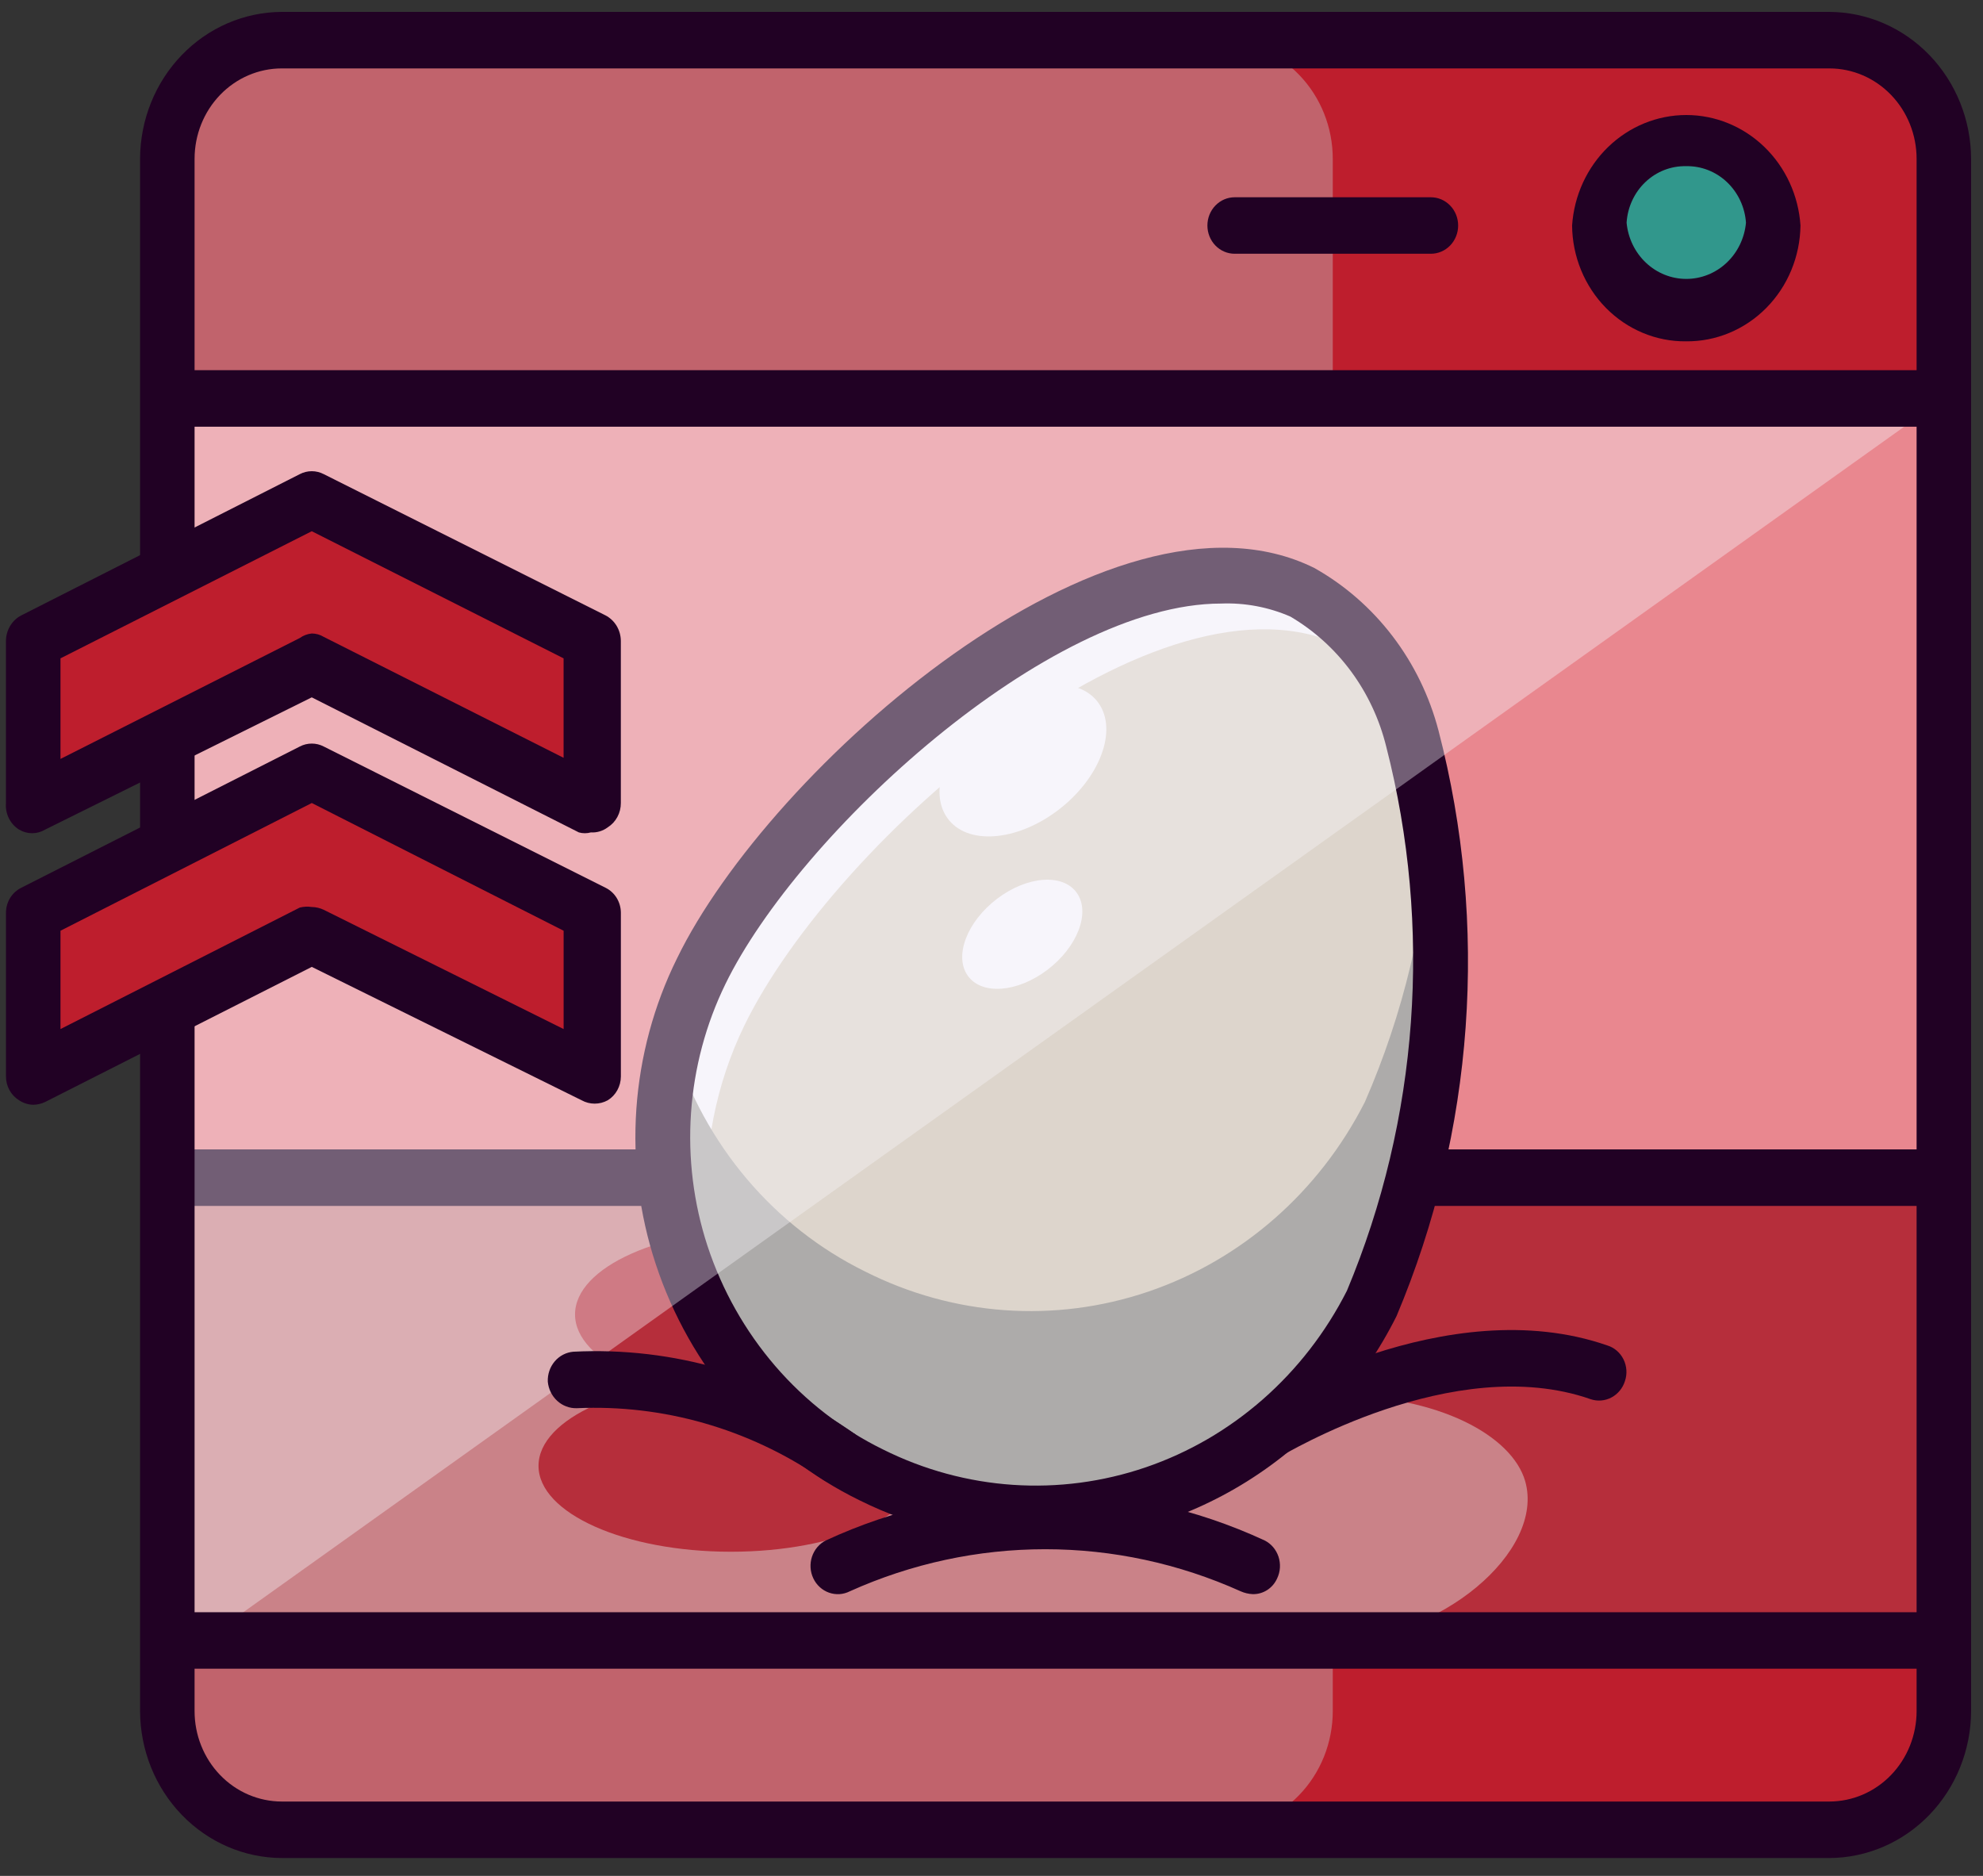 <svg width="74" height="70" viewBox="0 0 74 70" fill="none" xmlns="http://www.w3.org/2000/svg">
<rect x="0" y="0" width="74" height="70" fill="#333333" stroke="none"/>
<path d="M68.267 1.499H10.516C8.157 1.499 6.244 3.481 6.244 5.927V63.851C6.244 66.296 8.157 68.279 10.516 68.279H68.267C70.626 68.279 72.539 66.296 72.539 63.851V5.927C72.539 3.481 70.626 1.499 68.267 1.499Z" fill="#C1636C"/>
<path d="M68.266 1.499H45.463C46.596 1.499 47.682 1.965 48.483 2.796C49.285 3.626 49.735 4.752 49.735 5.927V63.851C49.735 64.432 49.624 65.008 49.41 65.545C49.195 66.082 48.88 66.571 48.483 66.982C48.087 67.393 47.616 67.719 47.098 67.942C46.579 68.164 46.024 68.279 45.463 68.279H68.266C68.827 68.279 69.383 68.164 69.901 67.942C70.419 67.719 70.89 67.393 71.287 66.982C71.684 66.571 71.998 66.082 72.213 65.545C72.428 65.008 72.538 64.432 72.538 63.851V5.927C72.538 5.345 72.428 4.769 72.213 4.232C71.998 3.695 71.684 3.207 71.287 2.796C70.89 2.384 70.419 2.058 69.901 1.836C69.383 1.613 68.827 1.499 68.266 1.499Z" fill="#BE1E2D"/>
<path d="M62.917 11.683C64.714 11.683 66.172 10.22 66.172 8.415C66.172 6.61 64.714 5.146 62.917 5.146C61.119 5.146 59.662 6.61 59.662 8.415C59.662 10.22 61.119 11.683 62.917 11.683Z" fill="#31978C"/>
<path d="M6.324 43.945V63.914C6.332 64.496 6.451 65.07 6.673 65.604C6.895 66.138 7.216 66.621 7.618 67.027C8.021 67.432 8.496 67.751 9.018 67.966C9.539 68.181 10.096 68.287 10.657 68.279H68.205C68.766 68.287 69.323 68.181 69.844 67.966C70.366 67.751 70.841 67.432 71.244 67.027C71.646 66.621 71.967 66.138 72.189 65.604C72.412 65.07 72.53 64.496 72.538 63.914V43.945H6.324Z" fill="#CA8288"/>
<path d="M49.734 43.945V52.063C53.701 52.063 56.427 53.582 56.915 55.269C57.668 57.904 53.701 61.215 49.734 61.215V63.914C49.718 65.085 49.256 66.201 48.447 67.019C47.639 67.837 46.551 68.29 45.422 68.279H68.205C68.766 68.287 69.323 68.181 69.844 67.966C70.366 67.751 70.841 67.432 71.244 67.027C71.646 66.621 71.967 66.138 72.189 65.604C72.412 65.07 72.53 64.496 72.538 63.914V43.945H49.734Z" fill="#B62E3B"/>
<path d="M27.276 57.904C31.242 57.904 34.457 56.469 34.457 54.699C34.457 52.929 31.242 51.494 27.276 51.494C23.311 51.494 20.096 52.929 20.096 54.699C20.096 56.469 23.311 57.904 27.276 57.904Z" fill="#B62E3B"/>
<path d="M28.64 52.254C32.606 52.254 35.821 50.819 35.821 49.048C35.821 47.278 32.606 45.843 28.64 45.843C24.674 45.843 21.459 47.278 21.459 49.048C21.459 50.819 24.674 52.254 28.64 52.254Z" fill="#B62E3B"/>
<path d="M6.324 61.215V63.914C6.332 64.495 6.451 65.07 6.673 65.604C6.895 66.138 7.216 66.621 7.618 67.027C8.021 67.432 8.496 67.751 9.018 67.966C9.539 68.181 10.096 68.287 10.657 68.279H68.205C68.766 68.287 69.323 68.181 69.844 67.966C70.366 67.751 70.841 67.432 71.244 67.027C71.646 66.621 71.967 66.138 72.189 65.604C72.412 65.07 72.53 64.495 72.538 63.914V61.215H6.324Z" fill="#C1636C"/>
<path d="M49.735 60.372V63.851C49.735 64.432 49.624 65.008 49.41 65.545C49.195 66.083 48.88 66.571 48.483 66.982C48.087 67.393 47.616 67.719 47.098 67.942C46.579 68.164 46.024 68.279 45.463 68.279H68.266C68.827 68.279 69.383 68.164 69.901 67.942C70.419 67.719 70.89 67.393 71.287 66.982C71.684 66.571 71.998 66.083 72.213 65.545C72.428 65.008 72.538 64.432 72.538 63.851V60.372H49.735Z" fill="#BE1E2D"/>
<path d="M71.807 13.96H6.244V43.966H71.807V13.96Z" fill="#E9878F"/>
<path d="M24.817 45H6.326C6.056 45 5.797 44.889 5.606 44.691C5.416 44.493 5.309 44.225 5.309 43.945C5.314 43.667 5.423 43.403 5.612 43.206C5.802 43.009 6.058 42.897 6.326 42.891H24.898C25.168 42.891 25.427 43.002 25.617 43.2C25.808 43.398 25.915 43.666 25.915 43.945C25.916 44.091 25.887 44.236 25.831 44.369C25.775 44.503 25.692 44.623 25.589 44.722C25.486 44.822 25.364 44.897 25.231 44.945C25.098 44.993 24.957 45.011 24.817 45Z" fill="#210124"/>
<path d="M72.539 45H52.787C52.517 45 52.258 44.889 52.067 44.691C51.877 44.493 51.77 44.225 51.77 43.945C51.77 43.666 51.877 43.398 52.067 43.2C52.258 43.002 52.517 42.891 52.787 42.891H72.539C72.807 42.897 73.063 43.009 73.252 43.206C73.442 43.403 73.551 43.667 73.556 43.945C73.556 44.225 73.449 44.493 73.258 44.691C73.067 44.889 72.809 45 72.539 45Z" fill="#210124"/>
<path d="M51.179 48.627C49.446 51.96 46.544 54.475 43.072 55.653C39.6 56.83 35.824 56.58 32.525 54.953C30.915 54.173 29.47 53.069 28.275 51.705C27.08 50.34 26.16 48.743 25.567 47.006C24.974 45.269 24.721 43.426 24.823 41.587C24.924 39.747 25.378 37.947 26.158 36.291C29.555 29.333 41.679 18.79 48.535 22.206C55.39 25.622 54.576 41.668 51.179 48.627Z" fill="#DDD5CC"/>
<path d="M27.785 38.252C31.183 31.294 43.306 20.729 50.162 24.145C50.654 24.399 51.112 24.718 51.525 25.094C50.834 23.823 49.793 22.795 48.534 22.142C41.638 18.726 29.514 29.269 26.158 36.228C24.895 38.835 24.46 41.79 24.917 44.669C25.374 47.548 26.698 50.203 28.701 52.253C27.349 50.22 26.551 47.846 26.39 45.383C26.229 42.919 26.711 40.456 27.785 38.252Z" fill="#F7F5FB"/>
<path d="M53.416 30.724C53.207 34.317 52.366 37.84 50.934 41.12C49.228 44.48 46.326 47.019 42.844 48.2C39.362 49.381 35.574 49.11 32.281 47.446C30.599 46.619 29.098 45.444 27.87 43.993C26.642 42.543 25.713 40.847 25.141 39.011C24.404 42.141 24.737 45.438 26.084 48.341C27.43 51.244 29.707 53.573 32.525 54.931C35.823 56.558 39.599 56.809 43.071 55.632C46.543 54.454 49.446 51.939 51.179 48.605C53.508 42.975 54.283 36.784 53.416 30.724Z" fill="#ADABAA"/>
<path d="M38.649 57.525C36.375 57.531 34.129 57.005 32.078 55.986C30.306 55.119 28.719 53.892 27.412 52.378C26.106 50.864 25.105 49.093 24.471 47.171C23.857 45.312 23.611 43.344 23.747 41.384C23.884 39.424 24.399 37.513 25.264 35.764C28.702 28.679 41.416 17.419 49.044 21.193C50.173 21.827 51.167 22.692 51.964 23.736C52.762 24.78 53.346 25.981 53.682 27.266C55.568 34.521 55.016 42.225 52.115 49.111C50.837 51.664 48.903 53.801 46.526 55.285C44.15 56.77 41.424 57.545 38.649 57.525ZM45.565 22.522C39.117 22.522 29.8 31.125 27.074 36.713C26.34 38.215 25.902 39.854 25.787 41.535C25.671 43.215 25.881 44.902 26.403 46.497C26.949 48.152 27.811 49.677 28.936 50.981C30.061 52.285 31.427 53.341 32.953 54.088C36.017 55.618 39.534 55.856 42.764 54.751C45.993 53.645 48.682 51.283 50.264 48.163C52.945 41.758 53.461 34.603 51.729 27.856C51.478 26.84 51.032 25.886 50.417 25.052C49.802 24.219 49.03 23.523 48.149 23.006C47.332 22.652 46.45 22.487 45.565 22.522Z" fill="#210124"/>
<path opacity="0.38" d="M6.244 62.185V14.867H72.539L6.244 62.185Z" fill="#F7F5FB"/>
<path d="M62.917 12.737C62.364 12.743 61.816 12.636 61.303 12.421C60.79 12.207 60.323 11.89 59.928 11.489C59.533 11.088 59.219 10.609 59.002 10.082C58.785 9.554 58.671 8.988 58.666 8.415C58.741 7.296 59.222 6.248 60.013 5.483C60.804 4.718 61.846 4.292 62.928 4.292C64.01 4.292 65.051 4.718 65.842 5.483C66.633 6.248 67.115 7.296 67.189 8.415C67.173 9.574 66.715 10.68 65.914 11.49C65.114 12.3 64.036 12.749 62.917 12.737ZM62.917 6.201C62.357 6.189 61.814 6.401 61.401 6.794C60.988 7.187 60.737 7.729 60.7 8.309C60.753 8.884 61.011 9.417 61.423 9.805C61.834 10.193 62.371 10.408 62.928 10.408C63.484 10.408 64.021 10.193 64.433 9.805C64.845 9.417 65.102 8.884 65.155 8.309C65.114 7.728 64.858 7.185 64.442 6.792C64.026 6.4 63.48 6.188 62.917 6.201Z" fill="#210124"/>
<path d="M53.397 9.469H46.074C45.804 9.469 45.545 9.358 45.355 9.161C45.164 8.963 45.057 8.695 45.057 8.415C45.057 8.136 45.164 7.867 45.355 7.67C45.545 7.472 45.804 7.361 46.074 7.361H53.397C53.667 7.361 53.925 7.472 54.116 7.67C54.307 7.867 54.414 8.136 54.414 8.415C54.414 8.695 54.307 8.963 54.116 9.161C53.925 9.358 53.667 9.469 53.397 9.469Z" fill="#210124"/>
<path d="M47.294 54.51C47.119 54.507 46.948 54.459 46.795 54.371C46.642 54.282 46.513 54.156 46.419 54.003C46.283 53.762 46.243 53.475 46.307 53.203C46.372 52.932 46.536 52.697 46.765 52.548C47.07 52.359 53.986 48.12 59.987 50.208C60.116 50.248 60.235 50.315 60.338 50.405C60.441 50.494 60.525 50.604 60.586 50.728C60.647 50.852 60.683 50.988 60.692 51.127C60.701 51.266 60.683 51.405 60.638 51.536C60.555 51.802 60.373 52.022 60.132 52.149C59.892 52.275 59.613 52.298 59.357 52.211C54.231 50.419 47.884 54.32 47.823 54.32C47.663 54.425 47.482 54.49 47.294 54.51Z" fill="#210124"/>
<path d="M31.264 55.374C31.029 55.371 30.801 55.29 30.613 55.142C27.92 53.309 24.739 52.402 21.52 52.548C21.253 52.555 20.993 52.456 20.793 52.273C20.593 52.089 20.468 51.833 20.442 51.557C20.431 51.279 20.524 51.007 20.703 50.798C20.881 50.59 21.13 50.462 21.398 50.44C25.134 50.25 28.827 51.331 31.915 53.519C32.073 53.658 32.185 53.844 32.238 54.051C32.291 54.259 32.281 54.478 32.21 54.68C32.139 54.882 32.011 55.056 31.842 55.18C31.673 55.304 31.471 55.372 31.264 55.374Z" fill="#210124"/>
<path d="M46.745 59.486C46.591 59.479 46.44 59.443 46.298 59.38C43.996 58.344 41.514 57.81 39.005 57.81C36.496 57.81 34.014 58.344 31.713 59.38C31.592 59.441 31.462 59.477 31.328 59.486C31.195 59.494 31.061 59.475 30.934 59.43C30.808 59.385 30.691 59.315 30.591 59.223C30.49 59.131 30.408 59.02 30.35 58.895C30.291 58.771 30.256 58.635 30.248 58.497C30.24 58.358 30.258 58.22 30.301 58.089C30.345 57.957 30.413 57.836 30.501 57.732C30.59 57.628 30.697 57.543 30.817 57.483C33.394 56.29 36.184 55.673 39.005 55.673C41.827 55.673 44.617 56.29 47.193 57.483C47.313 57.543 47.421 57.628 47.51 57.732C47.598 57.836 47.666 57.957 47.71 58.088C47.753 58.219 47.771 58.358 47.763 58.497C47.755 58.635 47.72 58.771 47.661 58.895C47.581 59.076 47.452 59.228 47.289 59.333C47.126 59.438 46.937 59.491 46.745 59.486Z" fill="#210124"/>
<path d="M72.539 62.269H6.326C6.058 62.264 5.802 62.151 5.612 61.955C5.423 61.758 5.314 61.493 5.309 61.215C5.309 60.935 5.416 60.667 5.606 60.469C5.797 60.272 6.056 60.161 6.326 60.161H72.539C72.809 60.161 73.068 60.272 73.258 60.469C73.449 60.667 73.556 60.935 73.556 61.215C73.551 61.493 73.442 61.758 73.253 61.955C73.063 62.151 72.807 62.264 72.539 62.269Z" fill="#210124"/>
<path d="M72.539 15.922H6.326C6.058 15.916 5.802 15.803 5.612 15.607C5.423 15.41 5.314 15.145 5.309 14.867C5.309 14.588 5.416 14.319 5.606 14.122C5.797 13.924 6.056 13.813 6.326 13.813H72.539C72.809 13.813 73.068 13.924 73.258 14.122C73.449 14.319 73.556 14.588 73.556 14.867C73.551 15.145 73.442 15.41 73.253 15.607C73.063 15.803 72.807 15.916 72.539 15.922Z" fill="#210124"/>
<path d="M68.267 69.333H10.515C9.114 69.328 7.772 68.748 6.782 67.721C5.791 66.694 5.232 65.303 5.227 63.851V5.927C5.232 4.474 5.791 3.083 6.782 2.056C7.772 1.029 9.114 0.45 10.515 0.444L68.267 0.444C69.668 0.45 71.01 1.029 72.001 2.056C72.991 3.083 73.55 4.474 73.556 5.927V63.851C73.55 65.303 72.991 66.694 72.001 67.721C71.01 68.748 69.668 69.328 68.267 69.333ZM10.515 2.553C9.652 2.553 8.824 2.908 8.214 3.541C7.604 4.174 7.261 5.032 7.261 5.927V63.851C7.261 64.294 7.345 64.733 7.509 65.142C7.672 65.551 7.912 65.923 8.214 66.236C8.516 66.55 8.875 66.798 9.27 66.968C9.665 67.137 10.088 67.225 10.515 67.225H68.267C68.694 67.225 69.117 67.137 69.512 66.968C69.907 66.798 70.266 66.55 70.568 66.236C70.871 65.923 71.11 65.551 71.274 65.142C71.437 64.733 71.522 64.294 71.522 63.851V5.927C71.522 5.032 71.179 4.174 70.568 3.541C69.958 2.908 69.13 2.553 68.267 2.553H10.515Z" fill="#210124"/>
<path d="M22.05 30.007L11.635 24.757L1.24 30.007V23.913L11.635 18.642L22.05 23.913V30.007Z" fill="#BE1E2D"/>
<path d="M22.05 40.171L11.635 34.899L1.24 40.171V34.077L11.635 28.805L22.05 34.077V40.171Z" fill="#BE1E2D"/>
<path d="M22.049 31.062C21.903 31.103 21.748 31.103 21.602 31.062L11.634 26.022L1.687 30.956C1.539 31.045 1.37 31.092 1.199 31.092C1.027 31.092 0.859 31.045 0.711 30.956C0.548 30.855 0.416 30.708 0.33 30.533C0.244 30.358 0.206 30.161 0.222 29.965V23.913C0.224 23.716 0.278 23.524 0.379 23.356C0.479 23.189 0.622 23.053 0.792 22.965L11.187 17.693C11.326 17.621 11.479 17.583 11.634 17.583C11.79 17.583 11.943 17.621 12.082 17.693L22.599 22.965C22.768 23.053 22.911 23.189 23.012 23.356C23.112 23.524 23.166 23.716 23.168 23.913V29.965C23.169 30.147 23.125 30.326 23.039 30.485C22.954 30.644 22.83 30.777 22.68 30.872C22.497 31.009 22.274 31.076 22.049 31.062ZM11.634 23.639C11.792 23.639 11.946 23.683 12.082 23.766L21.032 28.278V24.567L11.634 19.823L2.257 24.567V28.32L11.187 23.808C11.319 23.713 11.473 23.655 11.634 23.639Z" fill="#210124"/>
<path d="M1.24 41.225C1.052 41.221 0.869 41.162 0.711 41.057C0.563 40.965 0.44 40.836 0.354 40.681C0.268 40.525 0.223 40.35 0.223 40.171L0.223 34.056C0.224 33.861 0.278 33.671 0.378 33.507C0.479 33.343 0.623 33.212 0.792 33.128L11.187 27.857C11.326 27.784 11.479 27.747 11.635 27.747C11.79 27.747 11.943 27.784 12.082 27.857L22.599 33.128C22.769 33.212 22.912 33.343 23.013 33.507C23.113 33.671 23.168 33.861 23.169 34.056V40.171C23.168 40.35 23.123 40.525 23.037 40.681C22.952 40.836 22.829 40.965 22.68 41.057C22.53 41.14 22.362 41.183 22.192 41.183C22.022 41.183 21.854 41.14 21.704 41.057L11.635 36.08L1.687 41.12C1.547 41.187 1.394 41.223 1.24 41.225ZM11.635 33.845C11.789 33.847 11.942 33.883 12.082 33.95L21.033 38.4V34.731L11.635 29.965L2.257 34.731V38.4L11.187 33.866C11.334 33.83 11.486 33.823 11.635 33.845Z" fill="#210124"/>
<path d="M39.482 30.233C41.041 29.05 41.719 27.261 40.995 26.236C40.272 25.212 38.422 25.34 36.862 26.523C35.303 27.706 34.625 29.496 35.349 30.52C36.072 31.545 37.922 31.416 39.482 30.233Z" fill="#F7F5FB"/>
<path d="M39.086 36.19C40.21 35.337 40.701 34.052 40.184 33.319C39.666 32.586 38.335 32.683 37.211 33.536C36.087 34.389 35.595 35.674 36.113 36.407C36.63 37.14 37.961 37.043 39.086 36.19Z" fill="#F7F5FB"/>
</svg>
